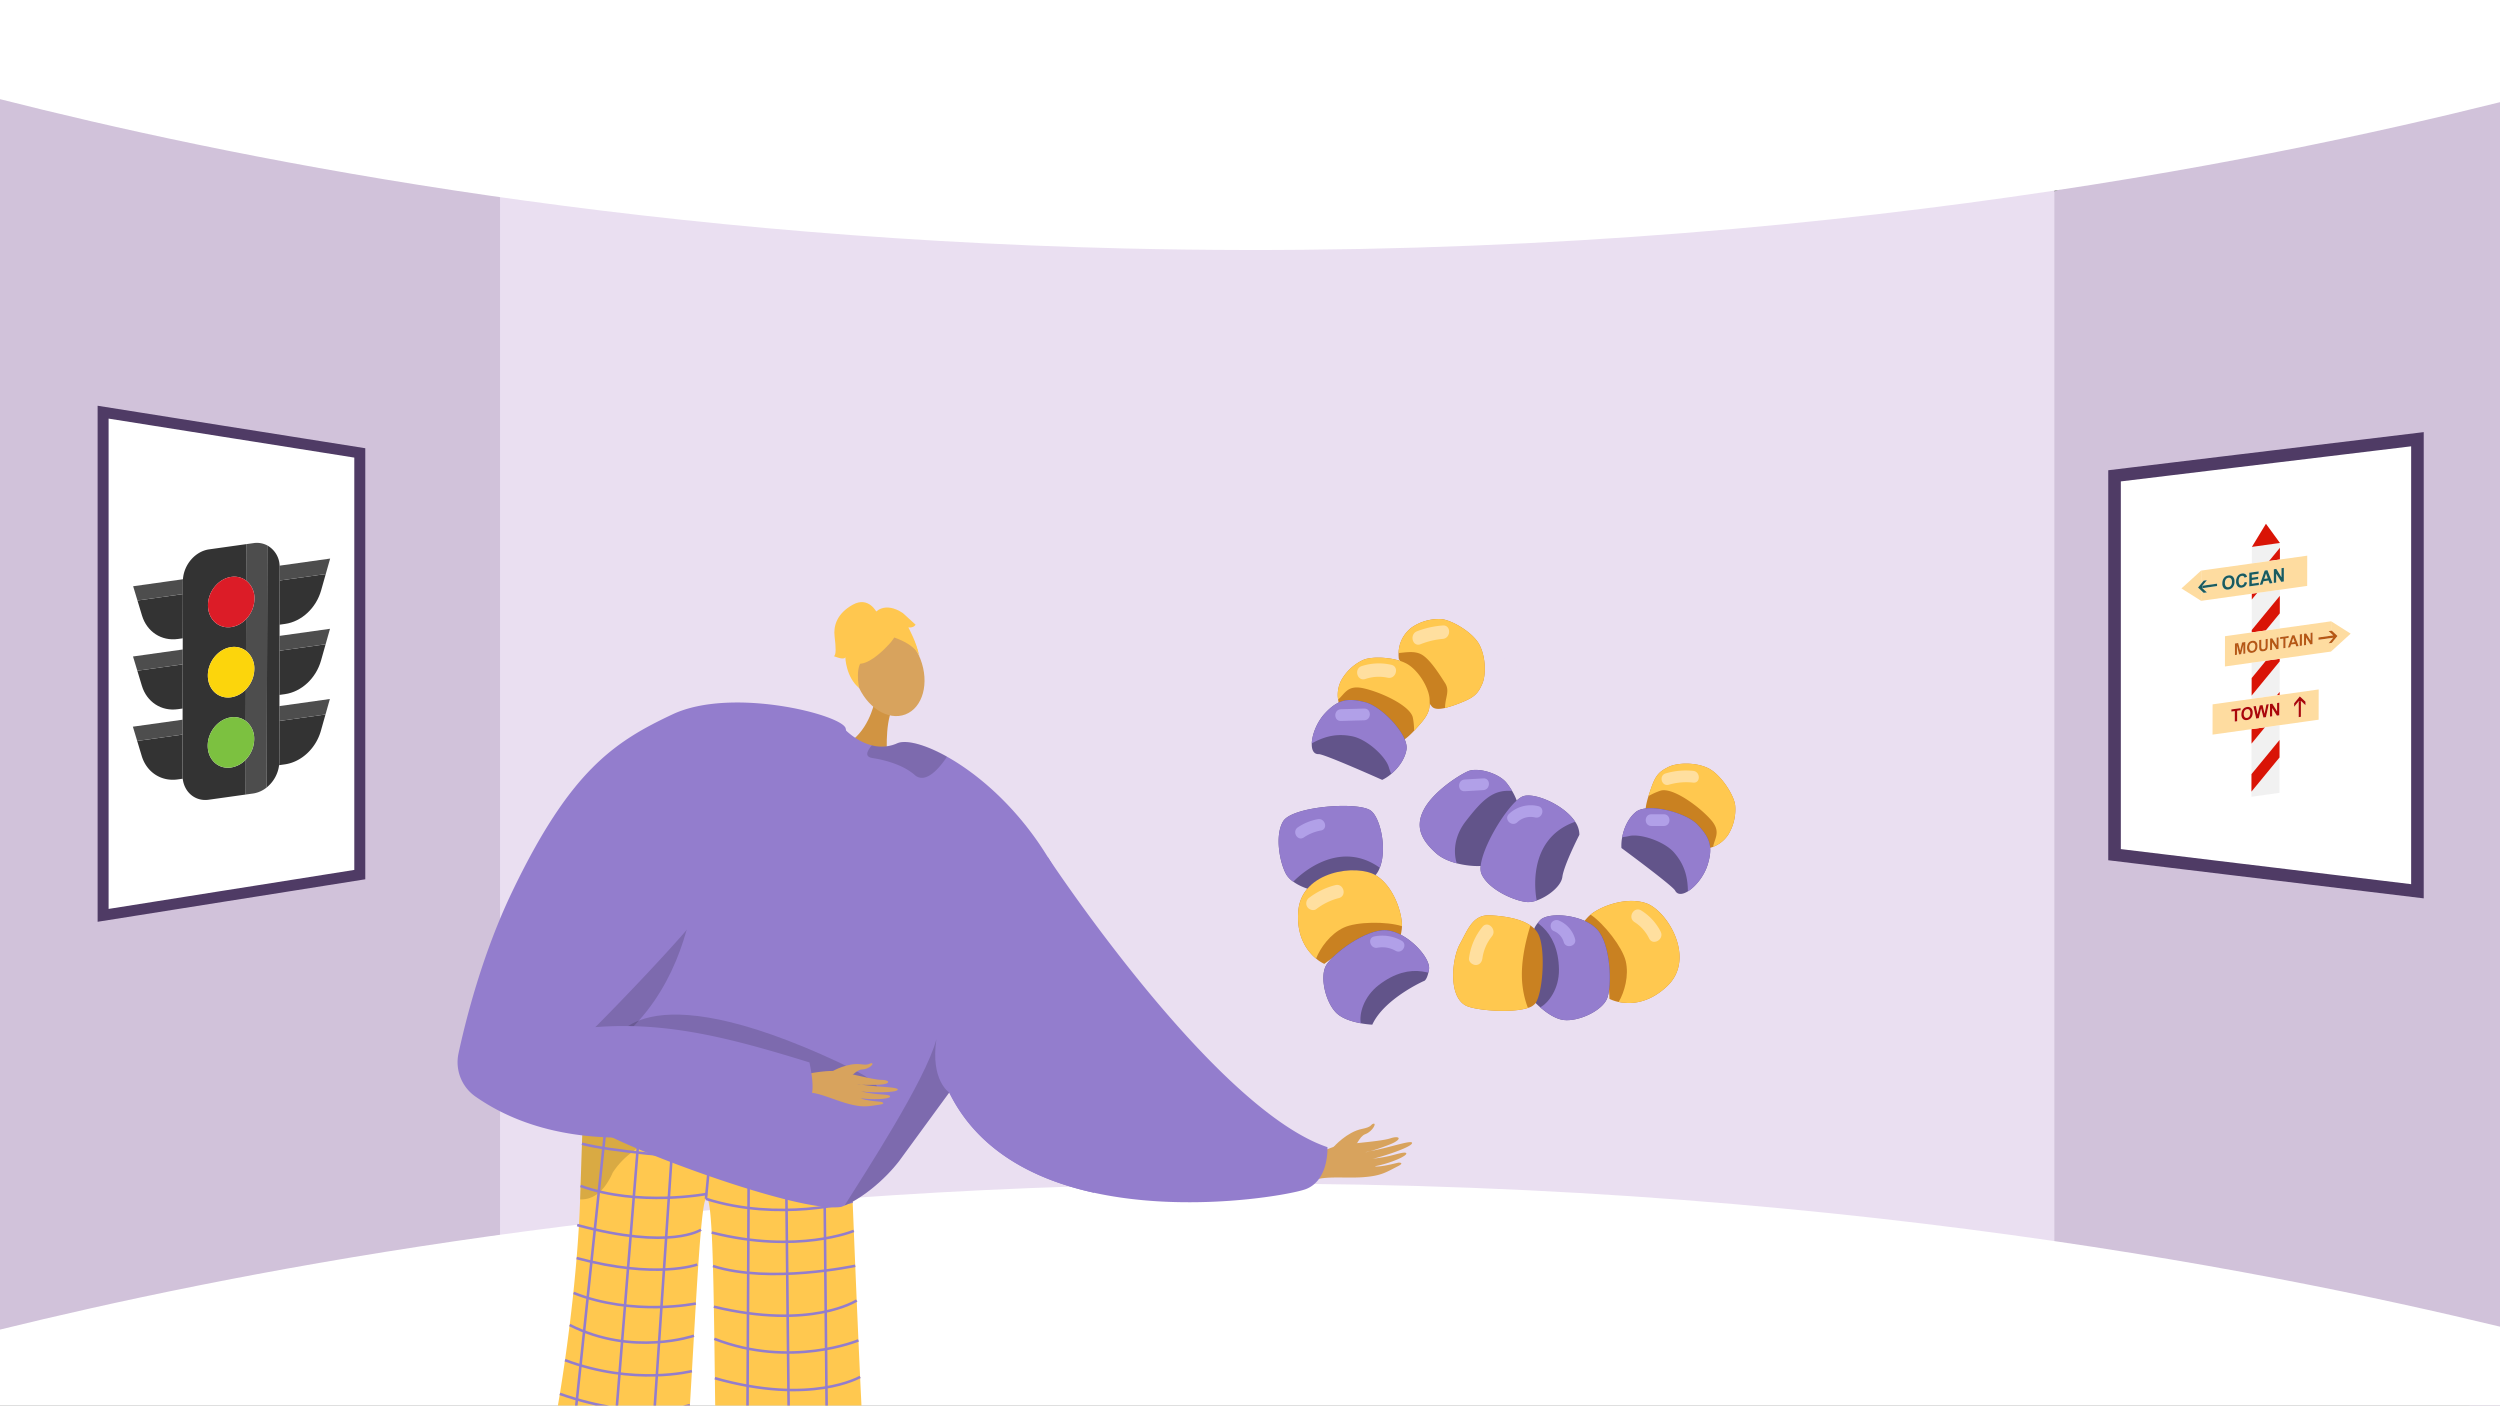 <svg xmlns="http://www.w3.org/2000/svg" xmlns:xlink="http://www.w3.org/1999/xlink" width="1366" height="768" viewBox="0 0 1366 768"><rect x="0" y="0" width="1366" height="768" fill="#808080" stroke="none"/><defs><style>.a,.n{fill:none;}.b{clip-path:url(#a);}.c{fill:#d1c2da;}.d{fill:#eadff1;}.e,.f,.g{fill:#fff;}.f,.g{stroke:#4f3b65;}.f,.g,.n{stroke-miterlimit:10;}.f{stroke-width:6.876px;}.g{stroke-width:6px;}.h{clip-path:url(#b);}.i,.p{fill:#d8a35d;}.i{fill-rule:evenodd;}.j{fill:#937dcd;}.k{fill:#ffc84f;}.l{opacity:0.3;}.m{opacity:0.5;}.n{stroke:#937dcd;stroke-width:1.407px;}.o{fill:#d19442;}.q{opacity:0.15;}.r{fill:#ffc74f;}.s{fill:#c98121;}.t{fill:#62548a;}.u{fill:#947dce;}.v{fill:#ffdf9f;}.w{fill:#b1a0e8;}.x{isolation:isolate;}.y{clip-path:url(#c);}.z{fill:#333;}.aa{fill:#4d4d4d;}.ab{fill:#dc1c27;}.ac{fill:#fcd50c;}.ad{fill:#7cc140;}.ae{clip-path:url(#d);}.af{fill:#f1f1f1;}.ag{fill:#d91406;}.ah{fill:#fedca0;}.ai{fill:#1b5b5d;}.aj{fill:#b65813;}.ak{fill:#aa0708;}</style><clipPath id="a"><rect class="a" width="1366" height="768" transform="translate(0 2902.154)"/></clipPath><clipPath id="b"><rect class="a" width="544.615" height="469.58" transform="translate(240.105 3200.572)"/></clipPath><clipPath id="c"><path class="a" d="M72.519,3344.966l.254-136.812,107.636-15.127-.254,136.813Z"/></clipPath><clipPath id="d"><path class="a" d="M1191.738,3342.91l.275-148.1,92.52-13-.275,148.1Z"/></clipPath></defs><g transform="translate(0 -2902.154)"><g class="b"><path class="c" d="M1366,2904.223v770.5l-242.264-68.659-33-6.362,1.636-566.951,30.122-25.966Z"/><path class="c" d="M316.142,3022l-16.054,565.2L0,3662.779V2900.821l298.888,95.056Z"/><path class="d" d="M697.879,2985.02H273.209V3612.2H1122.5V2985.02Z"/><path class="e" d="M-.2,2956.28c121.675,30.862,335.749,75.061,615.087,81.647,353.023,8.325,622.52-47.85,751.114-79.946v-63.446H-.2Z"/><path class="e" d="M-.2,3628.69c121.675-29.857,335.749-72.615,615.087-78.988,353.023-8.053,622.52,46.292,751.114,77.342v47.939L0,3677.773Z"/></g><path class="f" d="M1155.386,3162.144v207l66.988,8.1,21.016,2.53,77.5,9.37v-247l-77.5,9.37-21.016,2.53Z"/><path class="g" d="M196.589,3149.629v230.408l-56.767,9.016-17.809,2.816L56.34,3402.3V3127.368l65.672,10.43,17.809,2.816Z"/><g class="h"><path class="i" d="M728.713,3528.817s7.187-8.2,15.568-9.846c4.981-.979,4.812-2.237,5.651-2.648,2.786-1.366.256,4.014-3.947,5.54-3.416,1.24-5.106,7.234-7.135,8.574s-8.16,3.9-9.746,3.147S728.713,3528.817,728.713,3528.817Z"/><path class="i" d="M706.62,3540.008c1.529-.584,17.493-11.057,26.333-12.241s22.093-2.1,26.62-3.59c5.326-1.753,6.775.332.664,2.957-3.972,1.705-12.141,4.432-13.968,4.582-.886.073,4.863-.942,11.093-2.5,6.623-1.659,13.792-3.84,14.173-2.664.738,2.281-18.291,8.259-21.667,8.765a85.264,85.264,0,0,0,8.893-1.45c4.005-.881,8.568-2.5,9.511-1.7,1.485,1.259-8.542,5.676-16.917,7.19-.135.279,2.6.593,12.429-1.872.988-.248,3.542.083.342,1.725-6.734,3.456-9.375,5.439-19.31,6.158-9.689.7-20.478-.855-27.36,1.771Z"/><path class="j" d="M713.623,3551.848c-7.765,3.038-64.147,13.378-115.9,2.011-32.665-7.16-63.473-22.986-79.059-54.75C478.386,3417,572.5,3370.419,572.5,3370.419a1.721,1.721,0,0,1,.141.225c4.079,6.162,91.8,137.777,152.675,158.316C725.314,3528.96,726.284,3546.882,713.623,3551.848Z"/><path class="k" d="M301.807,3686.8l11.321.02,3.8.01a107.116,107.116,0,0,0,18.511,3.61,101.051,101.051,0,0,0,20.969.03,83.083,83.083,0,0,0,17.281-3.53l2.219.01c.36-5.61.721-11.33,1.06-17.07.38-6.18.74-12.4,1.1-18.56.379-6.54.75-13.01,1.109-19.33.15-2.49.3-4.96.44-7.39q.3-5.22.6-10.22c.58-9.67,1.15-18.65,1.71-26.5.37-5.13.73-9.78,1.1-13.82.88-9.68,1.77-15.87,2.69-16.87.351-.38.67-.26.971.3.949,1.81,1.639,8.29,2.17,18.12.179,3.39.339,7.18.48,11.32q.118,3.345.219,6.98c.19,6.76.35,14.23.49,22.23.041,2.76.09,5.58.13,8.46.051,2.97.09,6,.141,9.09.089,6.94.179,14.15.279,21.51.06,5.39.131,10.87.2,16.39.061,5.1.13,10.24.2,15.39l17.361.03,22.719.05,20.741.04,19.75.04c-.21-3.92-.42-7.99-.621-12.16-.33-6.59-.66-13.46-.99-20.48-.3-6.56-.61-13.25-.91-19.97-.14-3.31-.29-6.62-.43-9.93q-.269-5.94-.52-11.86c-.27-6.42-.529-12.77-.79-18.96-.23-5.38-.44-10.63-.65-15.71-.04-1.13-.089-2.26-.13-3.37-.23-5.58-.439-10.93-.64-15.96v-.05c-.06-1.54-.12-3.06-.18-4.54-.21-5.24-.389-10.08-.559-14.41-.54-14-.861-22.73-.861-22.73a11.4,11.4,0,0,1-6.71,2.43c-1.8-.12-4.3-.29-7.37-.49-3.68-.26-8.18-.58-13.28-.95h-.01q-3.63-.27-7.62-.57c-.59-.05-1.18-.09-1.78-.13h-.01c-5.71-.44-11.87-.93-18.279-1.46-1.85-.15-3.731-.31-5.631-.47-.54-.05-1.08-.09-1.63-.14h-.01c-3.99-.34-8.04-.69-12.1-1.06-5.111-.47-10.221-.95-15.23-1.45-2.081-.21-4.15-.42-6.181-.63-3.24-.34-6.42-.69-9.5-1.04h-.04c-3.06-.35-6.029-.71-8.87-1.07-2.38-.3-4.679-.6-6.87-.91-.11-.01-.22-.03-.329-.04-.931-.13-1.44-.21-1.44-.21-5.121-.74-9.6-1.49-13.21-2.24-1.051-.22-2.031-.44-2.931-.66-.12-.04-.25-.07-.37-.1-.2-.05-.4-.1-.59-.15-.58-.15-1.109-.3-1.6-.45-.56-.17-1.069-.34-1.52-.52-.13-.05-.26-.1-.38-.15a9.4,9.4,0,0,1-1.13-.54,2.813,2.813,0,0,1-.86-.69v.15c-.01.2-.02.61-.04,1.21-.01.15-.01.3-.02.46-.019.54-.04,1.19-.07,1.96-.02.61-.049,1.28-.069,2.03-.02.56-.04,1.16-.061,1.79-.02.34-.03.69-.04,1.05,0,.09-.01.17-.01.26-.01.34-.019.69-.04,1.05q-.06,1.965-.15,4.26-.03.825-.06,1.71c-.03,1.05-.07,2.14-.11,3.27-.049,1.42-.1,2.91-.15,4.46v.1c-.009.2-.009.41-.02.62q-.015.42-.029.84c-.021.51-.031,1.02-.051,1.53-.02.57-.04,1.15-.06,1.73-.02.52-.03,1.05-.05,1.59-.12,3.44-.24,7.09-.36,10.92-.03.63-.05,1.27-.07,1.91-.05,1.29-.09,2.6-.13,3.92-.08,2.39-.16,4.85-.239,7.35-.151,4.62-.37,9.4-.651,14.29-.34,5.79-.759,11.75-1.259,17.79q-.332,3.93-.7,7.9c-.88,9.5-1.929,19.15-3.1,28.68-.039.33-.079.66-.13.99-.759,6.15-1.569,12.24-2.42,18.21-.9,6.3-1.839,12.47-2.81,18.42-1.02,6.25-2.069,12.26-3.12,17.94C302.457,3683.444,302.137,3685.144,301.807,3686.8Z"/><g class="l"><path d="M403.493,3515.372l.736,0S403.968,3515.371,403.493,3515.372Z"/><path class="m" d="M403.493,3515.372c-19.658-.121-62.094-6.551-62.094-6.551-12.477-1.8-21.187-3.671-22.588-5.5a1.357,1.357,0,0,0,0,.145c-.075,1.967-.88,24.492-1.831,54.027a14.6,14.6,0,0,0,2.072-.061c4.463-.437,8.069-2.869,10.964-6.453a35.613,35.613,0,0,0,4.74-8.046C351.691,3516.493,397.19,3515.4,403.493,3515.372Z"/></g><path class="n" d="M450.167,3514.374l.04,4.58.2,20.15.21,22.49v.04l.17,17.18v.92l.16,16.68.22,22.4.05,5.79.14,14.7.2,20.92.19,19.49.07,7.39"/><path class="n" d="M429.287,3516.934l.01.5.03,3.68.18,16.93.21,19.58.06,5.62.18,17.43.01,1.35.17,16.12.24,22.91.04,3.55.18,16.56.21,20.49.2,19.05.07,6.36"/><path class="n" d="M409.227,3515.214v.63l-.05,8.96-.02,4.56-.04,7.49-.08,14.98-.05,10.35-.09,17.26-.02,5.06-.07,13.12-.11,22.05-.03,4.93-.07,14.44-.1,20.32-.1,18.09-.04,9.56"/><line class="n" x1="4.197" y2="43.649" transform="translate(385.719 3513.549)"/><path class="n" d="M356.407,3690.474l.24-3.56.96-14.25,1.29-19.07,1.22-18.12.74-10.87.56-8.31.1-1.46,1.28-19.02.37-5.42.81-12.05,1.47-21.77,1.31-19.36.23-3.46.17-2.53.03-.41.6-8.93.08-1.19.56-8.24.02-.36.03-.39"/><path class="n" d="M335.437,3690.444l.29-3.57,1.25-15.41,1.52-18.8,1.43-17.7,1.31-16.22.27-3.26,1.65-20.47.01-.1.14-1.74,1.27-15.72,1.72-21.29,1.97-24.26.16-2.02.03-.4.48-5.94,1.09-13.48.01-.08"/><path class="n" d="M331.907,3508.424l-1.39,13.21-.2,1.91-.62,5.91-2.5,23.69-.08.81v.01l-2.11,19.98-1.86,17.64-.48,4.62-1.59,15.1v.01l-1.42,13.45-.52,4.91-1.95,18.52-1.95,18.58-2,18.92-.11,1.13"/><path class="n" d="M465.147,3539.744s-116.88-4.517-147.164-12.657"/><path class="n" d="M385.719,3557.2c39.936,12.728,80.168,1.5,80.168,1.5"/><path class="n" d="M386.4,3554.48s-37.645,7.167-69.181-4.332"/><path class="n" d="M466.527,3574.708s-30.674,12.843-77.675.908"/><path class="n" d="M467.307,3593.78s-46.875,10.017-77.754.132"/><path class="n" d="M468.105,3612.729s-24.831,16.236-78.062,3.416"/><path class="n" d="M469.054,3634.529s-37.064,15.482-78.741-.835"/><path class="n" d="M469.964,3654.5s-26.657,15.672-79.374.7"/><path class="n" d="M470.949,3674.982s-36.234,15.144-80.156-3.386"/><path class="n" d="M383.029,3574.066s-16.447,11.359-67.654-2.528"/><path class="n" d="M380.984,3593.114s-22.412,8.194-65.92-3.541"/><path class="n" d="M380.213,3614.385s-34.134,7.159-66.789-5.745"/><path class="n" d="M379.182,3631.99s-33.582,11.6-67.913-5.841"/><path class="n" d="M378.067,3651.321s-31.723,8.157-69.35-5.965"/><path class="n" d="M376.971,3669.884s-26.958,9.413-71.061-6.111"/><path class="n" d="M302.787,3681.714a109.779,109.779,0,0,0,10.45,3.98q1.86.615,3.69,1.14a107.123,107.123,0,0,0,18.51,3.61,101.061,101.061,0,0,0,20.97.03,83.07,83.07,0,0,0,17.28-3.53c1.22-.4,1.87-.67,1.87-.67"/><path class="o" d="M477.692,3286.29s-3.439,16.9-16.306,22.966,23.393,6.985,23.393,6.985-1.536-17.626,2.788-27S477.692,3286.29,477.692,3286.29Z"/><ellipse class="p" cx="18.521" cy="25.269" rx="18.521" ry="25.269" transform="translate(459.269 3252.01) rotate(-21.079)"/><path class="j" d="M597.721,3553.859c-32.665-7.16-63.473-22.986-79.059-54.75-.057.084-.113.154-.169.239-.169.211-.338.436-.507.689a.716.716,0,0,0-.112.155c-4.488,6.133-26.517,36.252-26.517,36.266-7.991,10.41-20.2,20.412-29.894,24.435-.633.281-1.28.521-1.871.732-23.76,3.714-122.711-33.889-134.5-43.286-5.318-4.234-7.4-24.084-7.822-45.607-.535-26.236,1.365-55,2.757-61.067,2.364-10.171,49.082-122.7,122.388-115.579a75.189,75.189,0,0,1,19.075,4.474s.549.576,1.52,1.435a36.044,36.044,0,0,0,6.625,4.712,28.141,28.141,0,0,0,6.767,2.715,20.743,20.743,0,0,0,13.828-1.125c4.586-2.054,14.771.351,27.136,7.259,17.177,9.58,38.6,27.853,55.131,54.863a1.721,1.721,0,0,1,.141.225,176.735,176.735,0,0,1,23.689,65.034A419.371,419.371,0,0,1,597.721,3553.859Z"/><path class="q" d="M518.658,3499.1c-.055.086-.12.155-.175.241-.167.215-.337.443-.5.688-.043.046-.072.1-.119.155-4.489,6.133-26.506,36.262-26.51,36.276-7.994,10.4-20.2,20.409-29.9,24.428,11.024-17.6,44.137-68.273,50.192-90.866C508.352,3492.56,518.662,3499.088,518.658,3499.1Z"/><path class="q" d="M474.042,3313.044c-.533,1.588,0,2.893,2.682,3.311,8.36,1.306,17.363,4.244,23.053,9.231a5.842,5.842,0,0,0,5.487,1.389c4.956-1.207,9.768-7.786,11.78-10.738a2.34,2.34,0,0,0,.321-.683c-12.369-6.908-22.544-9.314-27.138-7.25a20.714,20.714,0,0,1-13.825,1.113A11.414,11.414,0,0,0,474.042,3313.044Z"/><path class="r" d="M486.917,3252.89s-23.525,28.12-24.91-1.935C461.048,3230.161,502.744,3233.153,486.917,3252.89Z"/><path class="r" d="M480.127,3248.2s20.568,3.48,22.793,14.066c0,0-7.775-31.17-24.707-25.5s-22.757,9.758-9.154,40.644C469.059,3277.408,464.25,3250.522,480.127,3248.2Z"/><path class="r" d="M479.013,3236.678s-4.413-8.945-13.1-4.09-10.6,11.622-9.886,17.379.917,10.2-.4,10.706c0,0,5.456,2.42,6.263.6,0,0,.231,10.754,7.547,16.835,0,0-2.9-12.6,3.159-16.439S479.013,3236.678,479.013,3236.678Z"/><path class="r" d="M478.142,3236.922s5.045-6.468,15.15.191l6.973,6.358s-.806,1.818-3.938,1.517c0,0,4.761,8.788,5.519,14.492l-9.962-14.286Z"/><path class="q" d="M334.487,3473.272s10.265-40.772,114.077,4.9-88.524,1.464-88.524,1.464Z"/><path class="q" d="M380.687,3370.417s3.646,110.088-102.059,124.82l-2.265.692,7.508-23.4s62.089-48.075,62.725-49.6S380.687,3370.417,380.687,3370.417Z"/><path class="i" d="M434.021,3490.256c1.406-.047,17.3-4.1,24.817-2.589s18.538,4.468,22.633,4.521c4.818.064,5.413,2.162-.286,2.588-3.7.276-11.1.209-12.631-.179-.74-.189,4.215.593,9.713,1.066,5.846.5,12.28.733,12.26,1.795-.037,2.06-17.169,1.6-20.054,1.069a73.582,73.582,0,0,0,7.631,1.306c3.5.4,7.661.363,8.2,1.277.855,1.438-8.527,2.225-15.755,1.116-.188.188,1.949,1.209,10.622,1.951.872.075,2.854,1.057-.2,1.5-6.438.927-9.137,1.8-17.411-.391-8.069-2.137-16.4-6.417-22.726-6.206Z"/><path class="i" d="M455.1,3487.335s8.131-4.653,15.4-3.65c4.321.6,4.535-.473,5.332-.573,2.645-.331-.914,3.333-4.755,3.4-3.122.053-6.17,4.451-8.193,4.973s-7.72.887-8.8-.166S455.1,3487.335,455.1,3487.335Z"/><path class="j" d="M367.473,3292.472c-32.173,15.138-56.041,30.993-87.724,97.131-16.074,33.555-25.14,69.2-29.236,88.206a22.9,22.9,0,0,0,9.383,23.581c71.717,49.991,181.635.593,181.635.593,5.062-.335.74-19.318.74-19.318-43.843-13.586-77.944-22.3-117.016-19.283.2-.03,53.7-54.178,63.64-70.555,26.054-42.951,78.073-71.32,73.177-92.665C460.383,3292.781,399.926,3277.2,367.473,3292.472Z"/></g><path class="d" d="M880.787,3430.731a205.763,205.763,0,0,1-126.058,47.388c-19.8.457-42.868-4.065-51.911-21.687-6.229-12.138-3.791-27.1-8.88-39.757-6.331-15.746-22.611-24.619-35.058-36.155-26.533-24.592-36.1-65.818-23.122-99.585s47.709-57.96,83.882-58.442c59.378-.79,105.463,54.306,163.832,65.23,22.24,4.163,46.426,1.968,66.134,13.084,20.692,11.671,31.8,37.012,29.2,60.625s-17.574,44.89-37.378,58.012-43.981,18.624-67.737,18.646"/><path class="s" d="M766.035,3408.216a15.986,15.986,0,0,1-.107,1.641c-.9,6.747-2.2,6-2.2,6s-7.567-7.039-18.463-1.112a202.451,202.451,0,0,0-21.665,14.068,20.3,20.3,0,0,1-4.491-2.9c-4.589-3.779-10.906-11.668-9.734-25.971,1.8-22.085,32.219-25.913,42.578-19.381C761.564,3386.62,766.123,3400.8,766.035,3408.216Z"/><path class="s" d="M809.86,3275.925c-2.107,4.654-3.665,6.908-10.564,9.73a67.831,67.831,0,0,1-9.73,3.344c-3.216.743-5.874.733-7.193-.815-2.528-2.959-18.04-25.929-18.04-25.929a18.807,18.807,0,0,1-.147-3.271,17.989,17.989,0,0,1,7.192-14,26.337,26.337,0,0,1,15.65-4.581c5.5.137,17.619,7.046,21.284,13.954S811.976,3271.27,809.86,3275.925Z"/><path class="s" d="M776.088,3297.64c-1.127,1.3-2.281,2.6-3.445,3.829-3.858,4.087-7.733,7.229-10.5,6.084-3.6-1.493-27.817-14.989-27.817-14.989a19.305,19.305,0,0,1-3.188-8.173,17.279,17.279,0,0,1,1.677-10.418,26.272,26.272,0,0,1,11.883-11.15c4.975-2.364,18.9-1.677,25.3,2.831s10.913,13.432,11.132,18.535S780.98,3292,776.088,3297.64Z"/><path class="t" d="M780.809,3431.819c-.11.651-.22,1.237-.339,1.759-1.072,4.655-2.6,4.673-2.621,4.673,0,0-21.568,9.639-28.036,23.794a52.936,52.936,0,0,1-6.267-.769c-4.38-.816-10.006-2.419-13.277-5.571-5.918-5.708-9.3-19.662-5.708-26s21.779-20.084,32.985-19.241S781.853,3425.369,780.809,3431.819Z"/><path class="t" d="M828.933,3343.472c-1.475,2.107-16.7,31.289-16.7,31.289-2.025.916-9.218.935-16.236-.889-4.187-1.09-8.319-2.84-11.251-5.451-7.825-6.982-11.838-14.174-6.762-23.9s18.819-18.609,24.1-20.936,16.721,1.045,20.936,6.139a37.048,37.048,0,0,1,3.2,4.6C828.393,3338.02,829.95,3342.016,828.933,3343.472Z"/><path class="t" d="M862.98,3358.269s-8.456,16.492-9.309,23.043c-.659,5.113-7.861,10.72-14.009,12.855a13.637,13.637,0,0,1-4.81.889c-6.34-.211-21.558-6.551-25.37-15.43s15.017-40.176,23.052-42.5c5.708-1.659,18.8,3.536,25.81,11.086l.037.037a21.109,21.109,0,0,1,2.272,2.876.077.077,0,0,1,.019.037h.009A12.651,12.651,0,0,1,862.98,3358.269Z"/><path class="t" d="M768.492,3311.795c-.953,5.442-4.626,10.106-8.3,13.212a23.338,23.338,0,0,1-4.947,3.28s-31.72-14.192-34.679-14.073c-2.776.11-3.949-2.364-3.812-5.873.165-4.874,2.859-11.746,7.2-16.419,7.467-8.035,12.964-8.319,21.989-6.065S769.9,3303.76,768.492,3311.795Z"/><path class="u" d="M860.681,3351.159h-.009c-27.945,9.859-21.147,42.348-21.01,43.008a13.637,13.637,0,0,1-4.81.889c-6.34-.211-21.558-6.551-25.37-15.43s15.017-40.176,23.052-42.5c5.708-1.659,18.8,3.536,25.81,11.086l.037.037,2.272,2.876Z"/><path class="u" d="M826.212,3334.328c-10.436-.9-16.263,4.893-25.26,16.474-9.3,11.975-4.957,23.07-4.957,23.07-4.187-1.09-8.319-2.84-11.251-5.451-7.825-6.982-11.838-14.174-6.762-23.9s18.819-18.609,24.1-20.936,16.721,1.045,20.936,6.139A37.048,37.048,0,0,1,826.212,3334.328Z"/><path class="t" d="M749.44,3382.27s-18.351,2.6-24.2,5.677c-4.558,2.408-13.291-.244-18.58-4.037a13.618,13.618,0,0,1-3.5-3.419c-3.483-5.3-7.075-21.392-2.018-29.625s41.487-10.888,48.02-5.664c4.646,3.708,7.948,17.4,5.819,27.481l-.008.051a21.237,21.237,0,0,1-1.041,3.515.069.069,0,0,1-.02.036l.006.007A12.642,12.642,0,0,1,749.44,3382.27Z"/><path class="u" d="M753.925,3376.292l-.006-.007c-24.164-17.151-46.794,7.132-47.254,7.625a13.618,13.618,0,0,1-3.5-3.419c-3.483-5.3-7.075-21.392-2.018-29.625s41.487-10.888,48.02-5.664c4.646,3.708,7.948,17.4,5.819,27.481l-.008.051-1.041,3.515Z"/><path class="u" d="M780.809,3431.819c-.11.651-.22,1.237-.339,1.759-1.182-.256-2.355-.476-3.473-.632-6.762-.989-14.944.706-23.675,7.467-8.3,6.432-10.747,15.778-9.776,20.863-4.38-.816-10.006-2.419-13.277-5.571-5.918-5.708-9.3-19.662-5.708-26s21.779-20.084,32.985-19.241S781.853,3425.369,780.809,3431.819Z"/><path class="k" d="M766.035,3408.216c-8.572-2.7-24.838-2.519-31.878.811-7.322,3.476-12.663,10.9-15.045,16.891-4.589-3.779-10.906-11.668-9.734-25.971,1.8-22.085,32.219-25.913,42.578-19.381C761.564,3386.62,766.123,3400.8,766.035,3408.216Z"/><path class="u" d="M768.492,3311.795c-.953,5.442-4.626,10.106-8.3,13.212a29.6,29.6,0,0,1-1.356-3.692c-1.685-5.782-11.837-15.228-20.01-16.859-7.916-1.576-14.5-.293-22.072,3.885.165-4.874,2.859-11.746,7.2-16.419,7.467-8.035,12.964-8.319,21.989-6.065S769.9,3303.76,768.492,3311.795Z"/><path class="k" d="M776.088,3297.64c-1.127,1.3-2.281,2.6-3.445,3.829a35.154,35.154,0,0,0-.7-7.357c-1.585-6.423-17.335-13.817-27.2-15.933-8.512-1.824-9.8,2.969-13.606,6.212a17.279,17.279,0,0,1,1.677-10.418,26.272,26.272,0,0,1,11.883-11.15c4.975-2.364,18.9-1.677,25.3,2.831s10.913,13.432,11.132,18.535S780.98,3292,776.088,3297.64Z"/><path class="k" d="M809.86,3275.925c-2.107,4.654-3.665,6.908-10.564,9.73a67.831,67.831,0,0,1-9.73,3.344c0-5.671,2.822-9.272,0-13.642s-8.036-12.827-12.69-15.5c-3.766-2.171-8.384-1.282-12.69-.87a17.989,17.989,0,0,1,7.192-14,26.337,26.337,0,0,1,15.65-4.581c5.5.137,17.619,7.046,21.284,13.954S811.976,3271.27,809.86,3275.925Z"/><path class="s" d="M869.09,3401.906a15.976,15.976,0,0,0-1.217,1.1c-4.719,4.905-3.33,5.459-3.33,5.459s10.221,1.536,12.37,13.752a202.383,202.383,0,0,1,2.485,25.712,20.328,20.328,0,0,0,5.066,1.709c5.814,1.236,15.92,1.266,26.382-8.559,16.16-15.16.207-41.347-11.355-45.383C888.772,3391.954,874.84,3397.216,869.09,3401.906Z"/><path class="s" d="M902.359,3332.266c-.577,1.622-1.141,3.267-1.636,4.885-1.657,5.369-2.483,10.29-.124,12.134,3.073,2.4,26.745,16.828,26.745,16.828a19.308,19.308,0,0,0,8.683-1.25,17.281,17.281,0,0,0,8.241-6.59,26.276,26.276,0,0,0,3.852-15.834c-.393-5.494-7.85-17.276-14.922-20.622s-17.065-2.883-21.614-.56S904.854,3325.233,902.359,3332.266Z"/><path class="t" d="M841.422,3405.047c-.44.491-.83.942-1.165,1.361-2.974,3.737-2.035,4.946-2.024,4.96s5.891,22.877-1.155,36.754a52.73,52.73,0,0,0,4.505,4.424c3.366,2.919,8.124,6.322,12.627,6.918,8.152,1.076,21.175-4.97,23.9-11.728s2.149-29.547-5.489-37.789S845.818,3400.212,841.422,3405.047Z"/><path class="t" d="M893.78,3345.848c-4.267,3.51-6.517,9-7.41,13.731a23.282,23.282,0,0,0-.419,5.922s27.973,20.617,29.327,23.251c1.272,2.47,4,2.273,6.989.425,4.161-2.544,8.815-8.272,10.743-14.354,3.316-10.456.856-15.38-5.551-22.125S900.078,3340.663,893.78,3345.848Z"/><path class="u" d="M841.422,3405.047c-.44.491-.83.942-1.165,1.361.937.765,1.839,1.545,2.658,2.323,4.985,4.674,8.754,12.131,8.9,23.174.138,10.5-5.651,18.234-10.234,20.641,3.366,2.919,8.124,6.322,12.627,6.918,8.152,1.076,21.175-4.97,23.9-11.728s2.149-29.547-5.489-37.789S845.818,3400.212,841.422,3405.047Z"/><path class="k" d="M869.09,3401.906c7.454,5.022,17.44,17.864,19.219,25.445,1.841,7.894-.638,16.694-3.845,22.292,5.814,1.236,15.92,1.266,26.382-8.559,16.16-15.16.207-41.347-11.355-45.383C888.772,3391.954,874.84,3397.216,869.09,3401.906Z"/><path class="u" d="M893.78,3345.848c-4.267,3.51-6.517,9-7.41,13.731a29.405,29.405,0,0,0,3.881-.638c5.862-1.38,19.083,2.8,24.527,9.113,5.27,6.114,7.4,12.479,7.489,21.123,4.161-2.544,8.815-8.272,10.743-14.354,3.316-10.456.856-15.38-5.551-22.125S900.078,3340.663,893.78,3345.848Z"/><path class="k" d="M902.359,3332.266c-.577,1.622-1.141,3.267-1.636,4.885a35.083,35.083,0,0,1,6.746-3.018c6.371-1.783,20.562,8.283,27.264,15.829,5.779,6.51,2.239,9.986,1.294,14.9a17.281,17.281,0,0,0,8.241-6.59,26.276,26.276,0,0,0,3.852-15.834c-.393-5.494-7.85-17.276-14.922-20.622s-17.065-2.883-21.614-.56S904.854,3325.233,902.359,3332.266Z"/><path class="s" d="M839.072,3450.214a7.807,7.807,0,0,1-4.215,2.666c-9.217,3.042-29.127,1.3-34-1.31-9.8-5.25-7.4-26.012-3.17-33.626s6.972-16.07,16.281-15.649c7.229.339,16.474,1.558,22.283,5.571a13.421,13.421,0,0,1,4,4.159C844.624,3419.429,843.25,3443.782,839.072,3450.214Z"/><path class="k" d="M831.934,3441a49.453,49.453,0,0,0,2.923,11.883c-9.217,3.042-29.127,1.3-34-1.31-9.8-5.25-7.4-26.012-3.17-33.626s6.972-16.07,16.281-15.649c7.229.339,16.474,1.558,22.283,5.571C834.417,3413.51,830.267,3428.169,831.934,3441Z"/><path class="v" d="M810.005,3408.584a33.713,33.713,0,0,0-7.34,17.183c-.264,1.978,1.875,3.646,3.665,3.665,2.2.023,3.4-1.711,3.665-3.665a24.55,24.55,0,0,1,5.193-12c2.934-3.64-2.221-8.858-5.183-5.183Z"/><path class="v" d="M893.1,3405.986a21.878,21.878,0,0,1,7.963,8.921c2.111,4.219,8.436.511,6.329-3.7a29.036,29.036,0,0,0-10.593-11.55c-4-2.52-7.686,3.819-3.7,6.329Z"/><path class="v" d="M719.218,3398.886a34.077,34.077,0,0,1,12.344-6.024c4.566-1.17,2.631-8.242-1.948-7.068a39.33,39.33,0,0,0-14.1,6.763,3.791,3.791,0,0,0-1.315,5.014c.889,1.561,3.442,2.51,5.015,1.315Z"/><path class="v" d="M746.029,3273.158a22.921,22.921,0,0,1,12.18-.7c4.6,1,6.563-6.064,1.949-7.068a30.5,30.5,0,0,0-16.078.7c-4.469,1.446-2.557,8.525,1.949,7.068Z"/><path class="v" d="M776.2,3254.154a42.588,42.588,0,0,1,12.089-2.906c4.668-.387,4.709-7.721,0-7.33a49.131,49.131,0,0,0-14.037,3.168c-4.342,1.7-2.452,8.8,1.948,7.068Z"/><path class="v" d="M911.84,3330.924a33.984,33.984,0,0,1,13.324-1.15c4.1.436,4.069-5.981,0-6.413a38.773,38.773,0,0,0-15.029,1.378c-3.955,1.153-2.272,7.344,1.705,6.185Z"/><path class="w" d="M902.326,3353.476h6.766c4.127,0,4.134-6.414,0-6.414h-6.766c-4.127,0-4.134,6.414,0,6.414Z"/><path class="w" d="M848.847,3410.814a9.3,9.3,0,0,1,5.571,6.062c1.135,3.96,7.326,2.276,6.184-1.705a15.316,15.316,0,0,0-8.518-9.9,3.314,3.314,0,0,0-4.387,1.15c-.789,1.348-.452,3.7,1.15,4.388Z"/><path class="w" d="M829.037,3351.444a10.528,10.528,0,0,1,9.73-2.631c4.016.935,5.73-5.248,1.7-6.184a17.256,17.256,0,0,0-15.97,4.279c-3.016,2.832,1.526,7.36,4.535,4.536Z"/><path class="w" d="M800.324,3334.483l10.15-.608c4.1-.246,4.13-6.662,0-6.414l-10.15.609c-4.1.246-4.13,6.661,0,6.413Z"/><path class="w" d="M752.654,3420a14.537,14.537,0,0,1,9.9,1.679c3.608,2.013,6.846-3.525,3.237-5.538a21.575,21.575,0,0,0-14.838-2.326c-4.05.769-2.335,6.951,1.705,6.185Z"/><path class="w" d="M712.39,3359.745a24.223,24.223,0,0,1,9.356-3.8c4.054-.745,2.337-6.928-1.7-6.185a28.916,28.916,0,0,0-10.888,4.444c-3.409,2.29-.2,7.848,3.237,5.538Z"/><path class="w" d="M732.7,3296.09l12.682-.361c4.118-.118,4.135-6.532,0-6.414l-12.682.362c-4.118.117-4.135,6.531,0,6.413Z"/><g class="x"><g class="y"><path class="z" d="M180.383,3207.353l-2.394,8.453-25.185,3.539-.045,24.139,3.02-.424c9-1.264,16.97-8.686,19.694-18.327l2.516-8.927,2.394-8.453"/><path class="aa" d="M180.383,3207.353l-27.6,3.879q.039.564.038,1.145l-.013,6.968,25.185-3.539,2.394-8.453"/><path class="z" d="M180.312,3245.723l-2.395,8.453-25.184,3.54-.045,24.139,3.02-.425c9-1.264,16.969-8.686,19.694-18.326l2.515-8.928,2.395-8.453"/><path class="aa" d="M180.312,3245.723l-27.564,3.874-.015,8.119,25.185-3.54,2.394-8.453"/><path class="z" d="M180.24,3284.085l-2.394,8.461-25.185,3.54-.041,22.142a17.282,17.282,0,0,1-.122,2.014l3.138-.441c9-1.265,16.97-8.686,19.695-18.326l2.515-8.929,2.394-8.461"/><path class="aa" d="M180.24,3284.085l-27.564,3.874-.015,8.127,25.185-3.54,2.394-8.461"/><path class="z" d="M72.747,3222.48l2.356,7.785,2.483,8.226c2.69,8.879,10.649,14.062,19.645,12.8l2.627-.369.045-24.139-24.8,3.485-2.356-7.785"/><path class="aa" d="M99.957,3218.656l-27.21,3.824,2.356,7.785,24.8-3.485.013-6.969q0-.58.041-1.155"/><path class="z" d="M72.675,3260.85l2.357,7.786,2.483,8.225c2.69,8.879,10.649,14.062,19.644,12.8l2.628-.369.045-24.14-24.8,3.486-2.357-7.786"/><path class="aa" d="M99.847,3257.032l-27.171,3.819,2.356,7.785,24.8-3.485.015-8.119"/><path class="z" d="M72.6,3299.212l2.356,7.794,2.483,8.226c2.691,8.879,10.65,14.061,19.645,12.8l2.746-.386a16.437,16.437,0,0,1-.115-1.98l.042-22.142-24.8,3.485-2.356-7.794"/><path class="aa" d="M99.776,3295.394,72.6,3299.212l2.356,7.794,24.8-3.485.015-8.127"/><path class="z" d="M134.518,3199.476l-20.235,2.844c-7.564,1.063-13.766,8.246-14.326,16.336q-.039.575-.041,1.155l-.013,6.969-.045,24.139-.011,6.113-.015,8.118-.045,24.14-.011,6.1-.015,8.127-.042,22.142a16.437,16.437,0,0,0,.115,1.98c.893,7.481,6.9,12.515,14.195,11.489l24.224-3.4a15.446,15.446,0,0,0,7.526-3.365,18.593,18.593,0,0,0,6.719-12.121,17.282,17.282,0,0,0,.122-2.014l.041-22.142.016-8.127.011-6.1.045-24.139.015-8.119.011-6.113.045-24.139.013-6.968q0-.58-.038-1.145a13.148,13.148,0,0,0-6.755-11.065l-.245,132.2a15.446,15.446,0,0,1-7.526,3.365l-3.989.561.035-19.083a14.127,14.127,0,0,1-8.128,4.316c-7.018.986-12.694-4.353-12.68-11.927s5.713-14.5,12.731-15.49a10.743,10.743,0,0,1,8.116,2.033l.032-17.3a14.122,14.122,0,0,1-8.128,4.315c-7.017.987-12.693-4.353-12.679-11.926s5.713-14.5,12.73-15.49a10.742,10.742,0,0,1,8.116,2.032l.033-17.3a14.129,14.129,0,0,1-8.129,4.315c-7.017.986-12.693-4.353-12.679-11.918s5.713-14.512,12.73-15.5a10.744,10.744,0,0,1,8.117,2.032l.037-19.921"/><path class="aa" d="M138.507,3198.915l-3.989.561-.037,19.921a12.164,12.164,0,0,1,4.554,9.9,16.346,16.346,0,0,1-4.593,11.173l-.033,17.3a12.152,12.152,0,0,1,4.555,9.888,16.354,16.354,0,0,1-4.594,11.181l-.032,17.3a12.154,12.154,0,0,1,4.555,9.887,16.359,16.359,0,0,1-4.594,11.181l-.035,19.083,3.989-.561a15.446,15.446,0,0,0,7.526-3.365l.245-132.2a12.269,12.269,0,0,0-7.517-1.252"/><path class="ab" d="M126.364,3217.365c-7.017.986-12.716,7.924-12.73,15.5s5.662,12.9,12.679,11.918a14.129,14.129,0,0,0,8.129-4.315,16.346,16.346,0,0,0,4.593-11.173,12.164,12.164,0,0,0-4.554-9.9,10.744,10.744,0,0,0-8.117-2.032"/><path class="ac" d="M126.293,3255.735c-7.017.986-12.716,7.924-12.73,15.49s5.662,12.913,12.679,11.926a14.122,14.122,0,0,0,8.128-4.315,16.354,16.354,0,0,0,4.594-11.181,12.152,12.152,0,0,0-4.555-9.888,10.742,10.742,0,0,0-8.116-2.032"/><path class="ad" d="M126.222,3294.1c-7.018.987-12.717,7.925-12.731,15.49s5.662,12.913,12.68,11.927a14.127,14.127,0,0,0,8.128-4.316,16.359,16.359,0,0,0,4.594-11.181,12.154,12.154,0,0,0-4.555-9.887,10.743,10.743,0,0,0-8.116-2.033"/></g></g><g class="x"><g class="ae"><path class="af" d="M1245.573,3298.4l-7.979,1.122-7.36,8.96.015-7.928-.069,36.953,15.324-2.154.036-19.315-15.355,18.684.018-9.588,15.355-18.685.015-8.049m-7.483-35.243-7.774,1.093-.036,19.764,13.777-1.936,1.55-1.886.031-16.661-15.355,18.7.018-9.588,7.789-9.488m7.6-25.866-7.677,9.343,7.662-1.077.015-8.266m.024-12.908-12.36,1.737-2.97,3.616.006-3.2-.039,21.173,0-1.322L1245.7,3227.7l.006-3.32m.048-25.557-15.324,2.153-.017,9.027,9.393-1.32,5.943-7.232.005-2.628"/><path class="ag" d="M1233.35,3226.121l-2.964.417-.006,3.2,2.97-3.616m12.4-24.666-5.943,7.232,5.931-.834.012-6.4"/><path class="ag" d="M1245.7,3227.7l-15.355,18.685,0,1.323,7.662-1.077,7.677-9.342.018-9.588"/><path class="ag" d="M1245.64,3262.1l-7.55,1.061-7.79,9.488-.018,9.588,15.355-18.7,0-1.435"/><path class="ag" d="M1237.594,3299.523l-7.345,1.032-.015,7.928,7.36-8.96m8.013-19.33-1.55,1.886,1.547-.217,0-1.669"/><path class="ag" d="M1245.558,3306.45l-15.355,18.685-.018,9.588,15.355-18.685.018-9.588"/><path class="ag" d="M1238.113,3188.336l-7.68,12.645,15.324-2.154-7.644-10.491"/><path class="ah" d="M1202.693,3213.9l-10.733,9.772,10.7,6.759.01-5.676-1.671-1.576,1.678-2.042.013-7.236"/><path class="ah" d="M1238.151,3215.541l-.943,2.9,1.891-.266-.948-2.632m-20.53,2.306a2.038,2.038,0,0,0-1.4.836,3.3,3.3,0,0,0-.532,2,2.649,2.649,0,0,0,.541,1.843,1.493,1.493,0,0,0,1.377.454,1.986,1.986,0,0,0,1.363-.839,3.33,3.33,0,0,0,.54-2.021,2.634,2.634,0,0,0-.517-1.838,1.5,1.5,0,0,0-1.377-.437M1229,3222.54l.014-7.453,5.119-.719,0,1.262-3.724.524,0,1.651,3.468-.487,0,1.253-3.469.488,0,2.032,3.854-.542,0,1.254-5.247.737m5.728-.8,2.7-7.831,1.474-.207,2.75,7.064-1.514.213-.606-1.609-2.755.388-.572,1.774-1.482.208m11.868-4.14.009-4.98,1.3-.182-.014,7.452-1.4.2-2.771-4.468-.009,4.859-1.3.182.014-7.452,1.353-.19,2.819,4.582m-28.987,6.676a2.724,2.724,0,0,1-2.441-.677,3.534,3.534,0,0,1-.908-2.665,5.342,5.342,0,0,1,.324-1.955,4.232,4.232,0,0,1,.643-1.11,3.462,3.462,0,0,1,.89-.791,3.9,3.9,0,0,1,1.49-.5,2.747,2.747,0,0,1,2.442.676,3.632,3.632,0,0,1,.908,2.708,4.664,4.664,0,0,1-.911,2.954,3.661,3.661,0,0,1-2.437,1.363m7.33-1.03a2.482,2.482,0,0,1-2.257-.7,3.578,3.578,0,0,1-.884-2.642,4.791,4.791,0,0,1,.894-3.013,3.45,3.45,0,0,1,2.341-1.357,2.437,2.437,0,0,1,2.057.515,2.508,2.508,0,0,1,.7,1.275l-1.379.548a1.312,1.312,0,0,0-.511-.844,1.226,1.226,0,0,0-.936-.205,1.808,1.808,0,0,0-1.251.772,3.405,3.405,0,0,0-.476,1.994,3.033,3.033,0,0,0,.461,1.95,1.291,1.291,0,0,0,1.224.423,1.566,1.566,0,0,0,.954-.514,2.588,2.588,0,0,0,.579-1.283l1.353.277a3.927,3.927,0,0,1-1.037,1.952,3.211,3.211,0,0,1-1.835.855m35.725-17.485-14.923,2.1-5.931.834-9.393,1.32-27.724,3.9-.013,7.236,1.42-1.729,1.754-.247-2.48,3.02.193-.027v.017l7.842-1.1,0,1.306-7.842,1.1v.017l-.192.027,2.47,2.324-1.754.246-1.415-1.335-.011,5.676,27.724-3.9,2.964-.417,12.36-1.737,14.924-2.1.03-16.531"/><path class="ai" d="M1217.612,3222.982a1.493,1.493,0,0,1-1.377-.454,2.649,2.649,0,0,1-.541-1.843,3.3,3.3,0,0,1,.532-2,2.038,2.038,0,0,1,1.4-.836,1.5,1.5,0,0,1,1.377.437,2.634,2.634,0,0,1,.517,1.838,3.33,3.33,0,0,1-.54,2.021,1.986,1.986,0,0,1-1.363.839m-.005-6.412a3.9,3.9,0,0,0-1.49.5,3.462,3.462,0,0,0-.89.791,4.232,4.232,0,0,0-.643,1.11,5.342,5.342,0,0,0-.324,1.955,3.534,3.534,0,0,0,.908,2.665,2.724,2.724,0,0,0,2.441.677,3.661,3.661,0,0,0,2.437-1.363,4.664,4.664,0,0,0,.911-2.954,3.632,3.632,0,0,0-.908-2.708,2.747,2.747,0,0,0-2.442-.676"/><path class="ai" d="M1225.033,3215.526a3.45,3.45,0,0,0-2.341,1.357,4.791,4.791,0,0,0-.894,3.013,3.578,3.578,0,0,0,.884,2.642,2.482,2.482,0,0,0,2.257.7,3.211,3.211,0,0,0,1.835-.855,3.927,3.927,0,0,0,1.037-1.952l-1.353-.277a2.588,2.588,0,0,1-.579,1.283,1.566,1.566,0,0,1-.954.514,1.291,1.291,0,0,1-1.224-.423,3.033,3.033,0,0,1-.461-1.95,3.405,3.405,0,0,1,.476-1.994,1.808,1.808,0,0,1,1.251-.772,1.226,1.226,0,0,1,.936.205,1.312,1.312,0,0,1,.511.844l1.379-.548a2.508,2.508,0,0,0-.7-1.275,2.437,2.437,0,0,0-2.057-.515"/><path class="ai" d="M1234.133,3214.368l-5.119.719-.014,7.453,5.247-.737,0-1.253-3.853.542,0-2.032,3.469-.488,0-1.253-3.469.488,0-1.652,3.725-.523,0-1.262"/><path class="ai" d="M1237.208,3218.439l.943-2.9.948,2.632-1.891.266m1.7-4.742-1.474.207-2.7,7.831,1.482-.208.572-1.774,2.755-.388.606,1.609,1.514-.213-2.75-7.064"/><path class="ai" d="M1247.9,3212.433l-1.3.182-.009,4.98-2.818-4.583-1.354.19-.014,7.453,1.3-.182.009-4.859,2.771,4.468,1.4-.2.014-7.453"/><path class="ah" d="M1274.628,3250.659l-.938.132,0,1.236,1.132-1.378-.192.027v-.017m-.933-2.41,0,1.236.937-.132v-.017l.192-.027-1.127-1.06m.012-6.632-.009,5.179.408-.057,3.086,2.911-3.1,3.772-.409.058-.008,4.677,10.733-9.78-10.7-6.76"/><path class="ah" d="M1253.005,3250.742l-.805,2.464,1.61-.226-.805-2.238m-22.356,2.649a1.711,1.711,0,0,0-1.187.711,2.786,2.786,0,0,0-.452,1.7,2.242,2.242,0,0,0,.454,1.569,1.281,1.281,0,0,0,1.177.4,1.722,1.722,0,0,0,1.162-.717,2.871,2.871,0,0,0,.46-1.724,2.28,2.28,0,0,0-.438-1.563,1.277,1.277,0,0,0-1.176-.371m-6.639,4.278,1.057-4.479,1.787-.251-.012,6.346-1.106.156.01-5-1.179,5.162-1.138.16-1.16-4.833-.009,5-1.1.154.011-6.346,1.77-.248,1.066,4.18m12.775-.767a1.3,1.3,0,0,0,.761-.331,1.1,1.1,0,0,0,.313-.589,8.308,8.308,0,0,0,.05-1.087l.007-3.511,1.186-.166-.007,3.328a9.376,9.376,0,0,1-.1,1.631,2.141,2.141,0,0,1-.354.844,2.246,2.246,0,0,1-.69.616,3.115,3.115,0,0,1-1.137.35,2.921,2.921,0,0,1-1.274-.029,1.5,1.5,0,0,1-.688-.447,1.6,1.6,0,0,1-.335-.653,8.657,8.657,0,0,1-.109-1.6l.007-3.381,1.185-.166-.006,3.432a6.894,6.894,0,0,0,.046,1.057.838.838,0,0,0,.359.571,1.052,1.052,0,0,0,.785.132m7.139-2.127.008-4.236,1.1-.154-.012,6.346-1.185.166-2.363-3.808-.008,4.142-1.106.155.012-6.346,1.154-.162,2.4,3.9m1.944-3.437,0-1.071,4.67-.657,0,1.072-1.738.244-.01,5.275-1.193.167.01-5.274-1.739.244m4.22,4.68,2.3-6.668,1.257-.177,2.344,6.015-1.3.183-.51-1.372-2.347.33-.491,1.512-1.258.177m6.5-.913.011-6.346,1.186-.166-.012,6.346-1.185.166m5.9-2.938.008-4.236,1.1-.155-.011,6.346-1.186.167-2.363-3.808-.008,4.141-1.1.156.011-6.346,1.154-.163,2.4,3.9m-31.845,6.688a2.353,2.353,0,0,1-2.082-.563,3.037,3.037,0,0,1-.772-2.277,4.714,4.714,0,0,1,.267-1.663,3.812,3.812,0,0,1,.555-.951,2.958,2.958,0,0,1,.762-.677,3.374,3.374,0,0,1,1.266-.429,2.358,2.358,0,0,1,2.081.581,3.079,3.079,0,0,1,.772,2.312,3.91,3.91,0,0,1-.781,2.512,3.065,3.065,0,0,1-2.068,1.155m43.068-17.238-28.036,3.941-7.662,1.077-7.662,1.076-14.611,2.054-.031,16.539,14.611-2.053,7.774-1.093,7.55-1.061,28.037-3.94.008-4.677-1.345.189,1.348-1.642,0-1.236-6.9.97,0-1.3,6.905-.971,0-1.236-1.343-1.263,1.346-.19.009-5.179"/><path class="aj" d="M1226.854,3252.939l-1.786.251-1.057,4.479-1.065-4.181-1.77.249-.012,6.346,1.1-.154.009-5,1.16,4.833,1.137-.16,1.179-5.162-.009,5,1.105-.156.012-6.346"/><path class="aj" d="M1230.641,3257.766a1.281,1.281,0,0,1-1.177-.4,2.242,2.242,0,0,1-.454-1.569,2.786,2.786,0,0,1,.452-1.7,1.711,1.711,0,0,1,1.187-.711,1.277,1.277,0,0,1,1.176.371,2.28,2.28,0,0,1,.438,1.563,2.871,2.871,0,0,1-.46,1.724,1.722,1.722,0,0,1-1.162.717m-.006-5.471a3.374,3.374,0,0,0-1.266.429,2.958,2.958,0,0,0-.762.677,3.812,3.812,0,0,0-.555.951,4.714,4.714,0,0,0-.267,1.663,3.037,3.037,0,0,0,.772,2.277,2.353,2.353,0,0,0,2.082.563,3.065,3.065,0,0,0,2.068-1.155,3.91,3.91,0,0,0,.781-2.512,3.079,3.079,0,0,0-.772-2.312,2.358,2.358,0,0,0-2.081-.581"/><path class="aj" d="M1239.1,3251.218l-1.186.166-.007,3.511a8.308,8.308,0,0,1-.05,1.087,1.1,1.1,0,0,1-.313.589,1.3,1.3,0,0,1-.761.331,1.052,1.052,0,0,1-.785-.132.838.838,0,0,1-.359-.571,6.894,6.894,0,0,1-.046-1.057l.006-3.432-1.185.166-.007,3.381a8.657,8.657,0,0,0,.109,1.6,1.6,1.6,0,0,0,.335.653,1.5,1.5,0,0,0,.688.447,2.921,2.921,0,0,0,1.274.029,3.115,3.115,0,0,0,1.137-.35,2.246,2.246,0,0,0,.69-.616,2.141,2.141,0,0,0,.354-.844,9.376,9.376,0,0,0,.1-1.631l.007-3.328"/><path class="aj" d="M1245.029,3250.385l-1.1.154-.008,4.236-2.4-3.9-1.153.162-.012,6.346,1.105-.155.008-4.141,2.363,3.808,1.185-.167.012-6.346"/><path class="aj" d="M1250.54,3249.61l-4.67.656,0,1.072,1.738-.244-.01,5.274,1.193-.168.01-5.274,1.738-.244,0-1.072"/><path class="aj" d="M1252.2,3253.206l.805-2.464.805,2.238-1.61.226m1.448-4.033-1.257.177-2.3,6.668,1.258-.177.491-1.512,2.347-.33.51,1.372,1.3-.183-2.344-6.015"/><path class="aj" d="M1257.782,3248.593l-1.186.167-.012,6.346,1.186-.167.012-6.346"/><path class="aj" d="M1263.589,3247.776l-1.1.154-.008,4.236-2.4-3.9-1.153.162-.012,6.346,1.105-.155.008-4.142,2.363,3.808,1.185-.167.012-6.346"/><path class="ai" d="M1205.854,3219.163l-1.754.247-1.421,1.729-1.678,2.042,1.671,1.576,1.415,1.335,1.754-.247-2.47-2.324.192-.027v-.017l-.144.02,0-1.306.144-.02v-.017l-.192.027,2.48-3.019"/><path class="ai" d="M1211.409,3221.071l-7.842,1.1-.144.02,0,1.306.144-.02,7.842-1.1,0-1.306"/><path class="ah" d="M1227.794,3289.654a1.889,1.889,0,0,0-1.29.77,3.089,3.089,0,0,0-.492,1.85,2.4,2.4,0,0,0,.5,1.7,1.379,1.379,0,0,0,1.273.426,1.857,1.857,0,0,0,1.266-.774,3.1,3.1,0,0,0,.492-1.867,2.41,2.41,0,0,0-.477-1.705,1.371,1.371,0,0,0-1.273-.4m-8.587,1.3,0-1.168,5.071-.712,0,1.167-1.891.266-.01,5.723-1.29.181.011-5.723-1.891.266m20.453-4.042-1.567,7.109-1.362.192-1.264-4.974-1.283,5.332-1.394.2-1.517-6.676,1.322-.186.952,4.594,1.178-4.893,1.538-.216,1.105,4.659.994-4.954,1.3-.183m4.533,3.961.009-4.6,1.193-.168-.012,6.891-1.29.181-2.571-4.133-.008,4.5-1.194.167.013-6.89,1.249-.176,2.611,4.231m-16.41,4.718a2.532,2.532,0,0,1-2.257-.625,3.29,3.29,0,0,1-.844-2.465,5.03,5.03,0,0,1,.3-1.806,4.018,4.018,0,0,1,.594-1.034,3.079,3.079,0,0,1,.826-.73,3.663,3.663,0,0,1,1.379-.47,2.554,2.554,0,0,1,2.257.625,3.358,3.358,0,0,1,.844,2.517,4.285,4.285,0,0,1-.846,2.73,3.386,3.386,0,0,1-2.253,1.258m25.729-7.255,0-1.893,3.107-3.782,3.093,2.91,0,1.894-2.479-2.331v.216l-.016,0-.016,8.465-1.2.168.016-8.464-.017,0v-.216l-2.488,3.029m13.415-9.474-21.323,3-1.547.217-13.777,1.936-21.324,3-.031,16.54,21.324-3,7.345-1.032,7.979-1.122,21.324-3,.03-16.539"/><path class="ak" d="M1224.28,3289.077l-5.071.713,0,1.167,1.891-.266-.011,5.723,1.29-.181.011-5.724,1.891-.266,0-1.167"/><path class="ak" d="M1227.786,3294.4a1.379,1.379,0,0,1-1.273-.426,2.4,2.4,0,0,1-.5-1.7,3.089,3.089,0,0,1,.492-1.85,1.889,1.889,0,0,1,1.29-.77,1.371,1.371,0,0,1,1.273.4,2.41,2.41,0,0,1,.477,1.705,3.1,3.1,0,0,1-.492,1.867,1.857,1.857,0,0,1-1.266.774m-.005-5.937a3.663,3.663,0,0,0-1.379.47,3.079,3.079,0,0,0-.826.73,4.018,4.018,0,0,0-.594,1.034,5.03,5.03,0,0,0-.3,1.806,3.29,3.29,0,0,0,.844,2.465,2.532,2.532,0,0,0,2.257.625,3.386,3.386,0,0,0,2.253-1.258,4.285,4.285,0,0,0,.846-2.73,3.358,3.358,0,0,0-.844-2.517,2.554,2.554,0,0,0-2.257-.625"/><path class="ak" d="M1239.66,3286.915l-1.3.182-.994,4.954-1.1-4.659-1.538.216-1.178,4.894-.953-4.594-1.322.186,1.517,6.676,1.394-.2,1.283-5.332,1.264,4.974,1.362-.191,1.567-7.109"/><path class="ak" d="M1245.4,3286.109l-1.194.168-.009,4.6-2.611-4.231-1.25.176-.013,6.891,1.194-.168.008-4.5,2.571,4.134,1.29-.181.013-6.891"/><path class="ak" d="M1256.622,3282.664l-3.106,3.781,0,1.894,2.488-3.029v.216l.016,0v-.156l1.2-.169v.156l.016,0v-.216l2.478,2.331,0-1.894-3.094-2.91"/><path class="ak" d="M1257.217,3285.2l-1.2.169v.156l-.016,8.464,1.2-.169.016-8.464v-.156"/><path class="aj" d="M1274.106,3246.739l-.409.057-1.346.189,1.343,1.263,1.127,1.06-.192.027v.017l.144-.02,0,1.305-.144.02v.017l.192-.027-1.132,1.378-1.348,1.642,1.346-.189.408-.057,3.1-3.772-3.086-2.911"/><path class="aj" d="M1274.774,3249.333l-.144.02-.937.132-6.905.97,0,1.305,6.905-.97.937-.132.144-.02,0-1.305"/></g></g></g></svg>